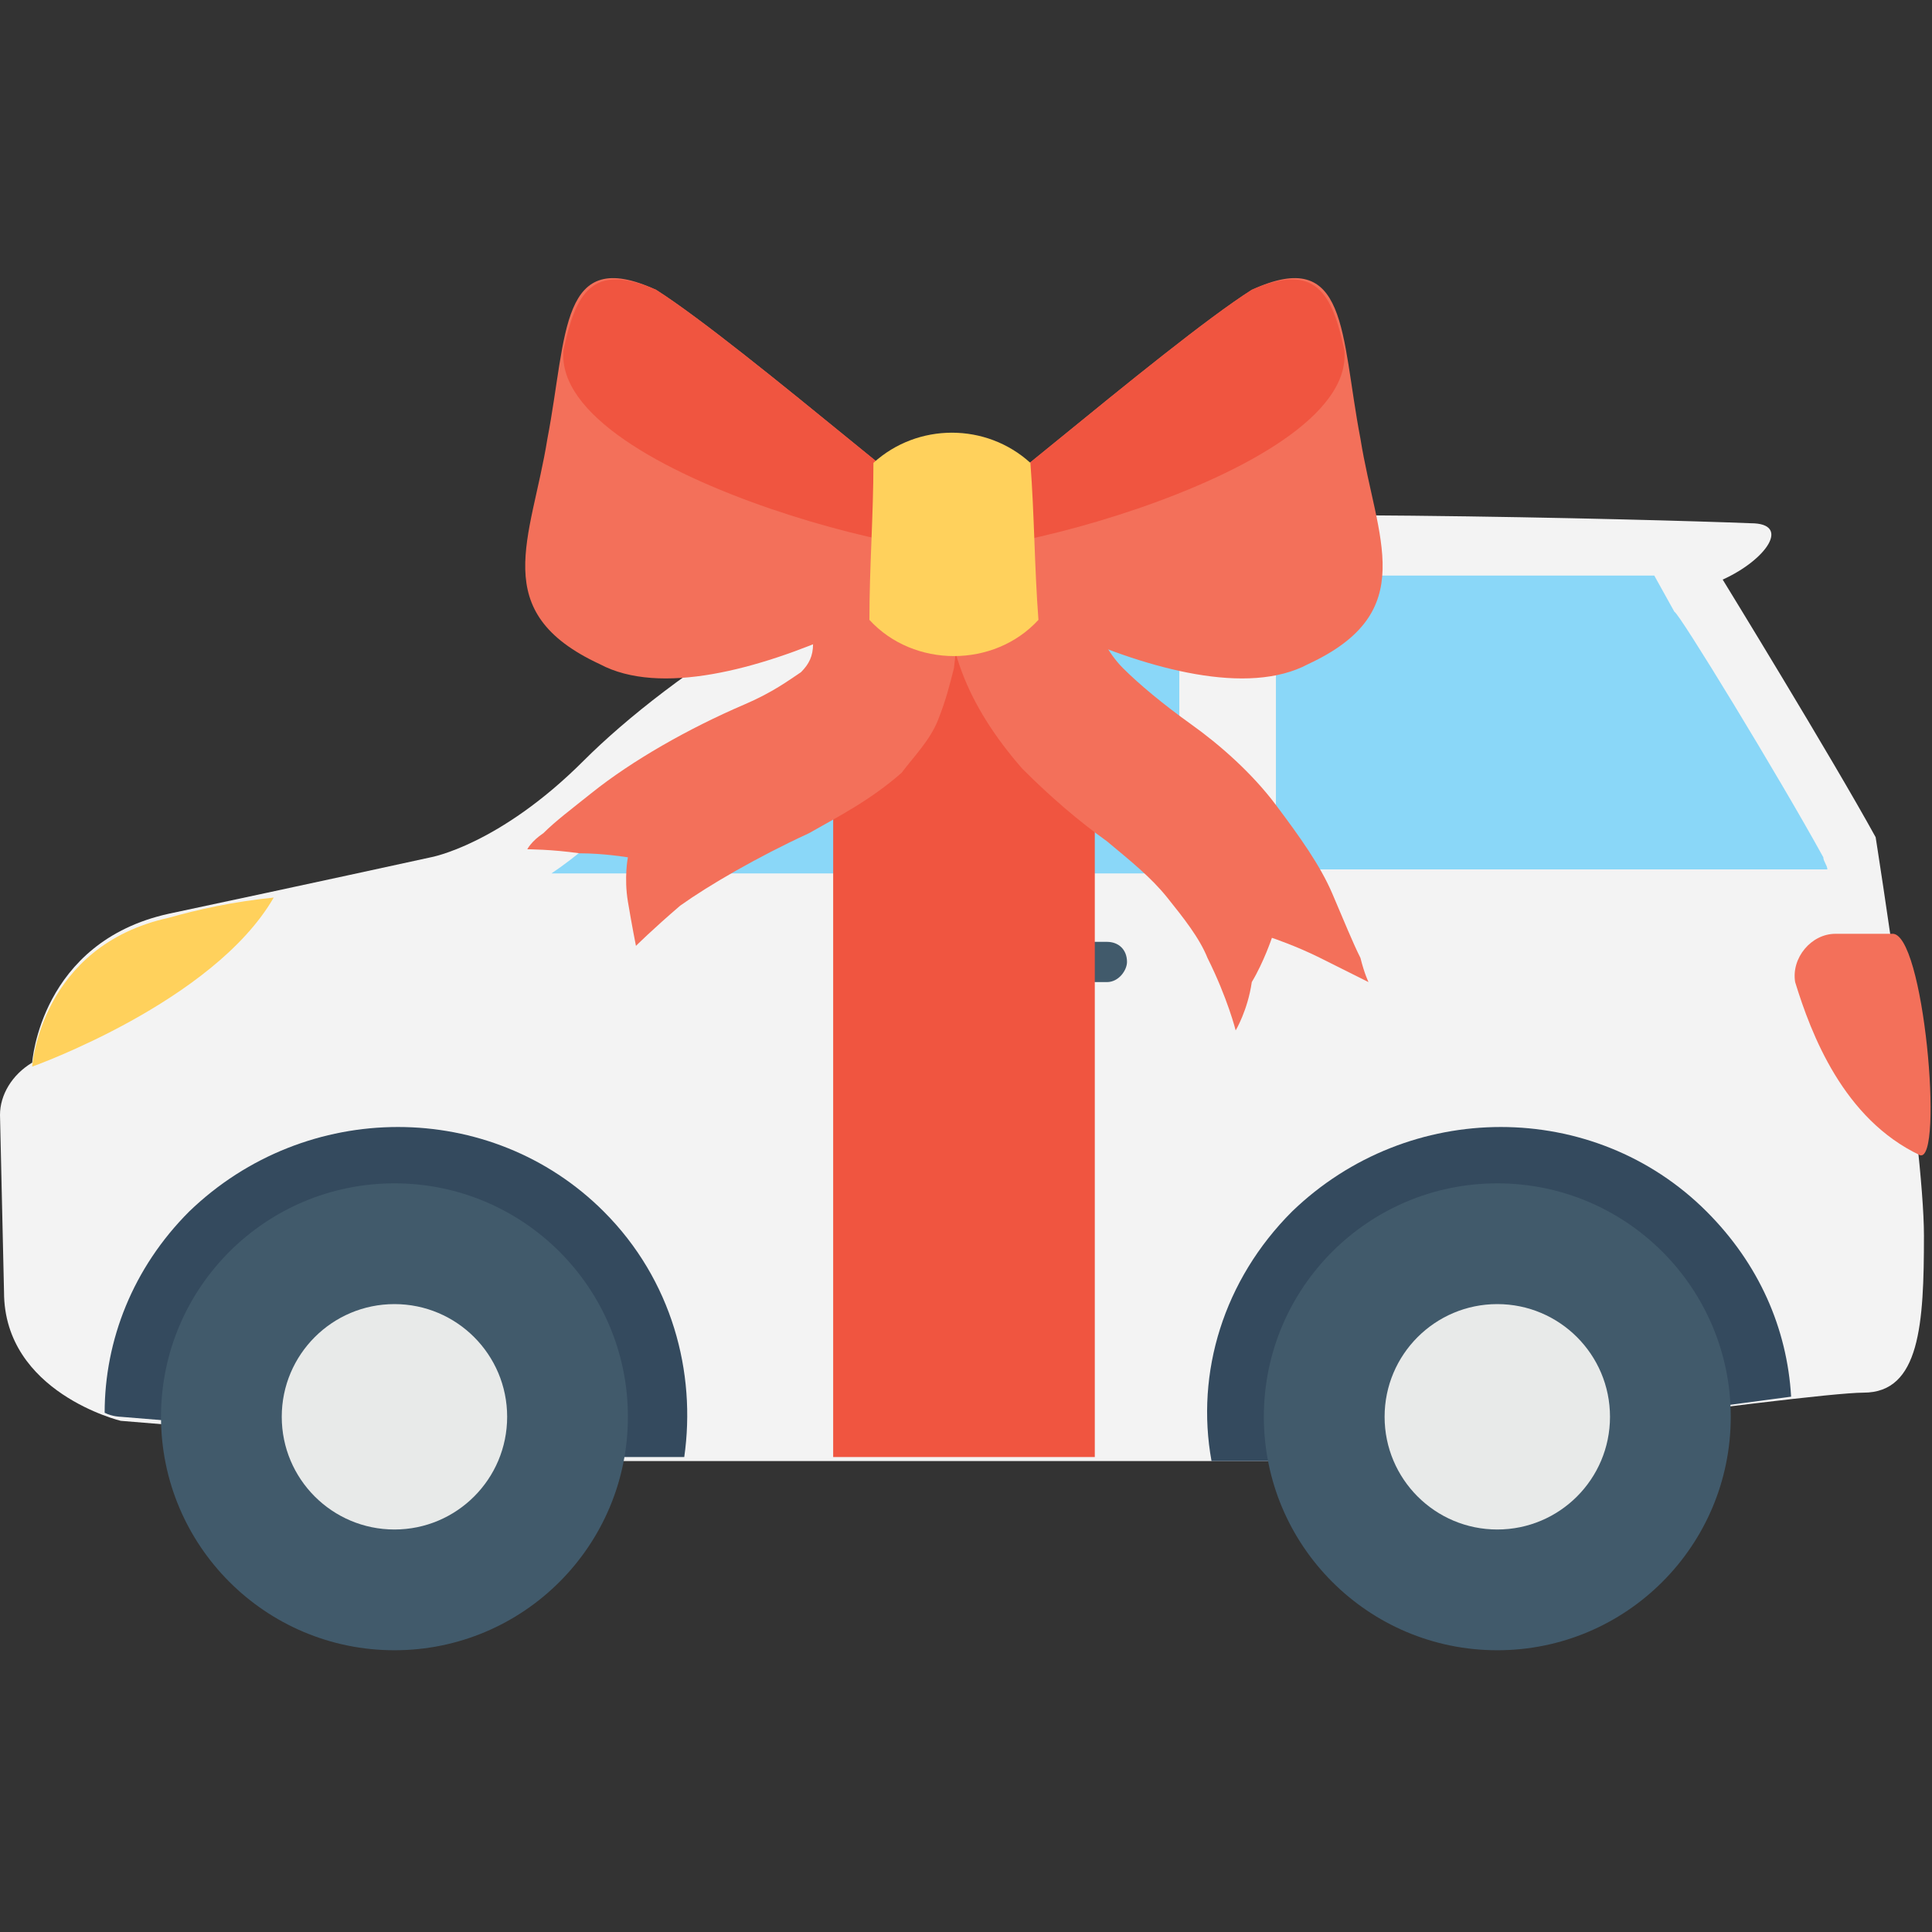 <?xml version="1.0" encoding="utf-8"?>
<!-- Generator: Adobe Illustrator 18.0.0, SVG Export Plug-In . SVG Version: 6.00 Build 0)  -->
<!DOCTYPE svg PUBLIC "-//W3C//DTD SVG 1.1//EN" "http://www.w3.org/Graphics/SVG/1.1/DTD/svg11.dtd">
<svg version="1.1" id="Layer_1" xmlns="http://www.w3.org/2000/svg" xmlns:xlink="http://www.w3.org/1999/xlink" x="0px" y="0px"
	 viewBox="0 0 48 48" enable-background="new 0 0 48 48" xml:space="preserve">
<rect x="0" y="0" width="48" height="48" fill="#333333" stroke="none"/>
<g>
	<g>
		<g>
			<g>
				<path fill="#F3F3F3" d="M32.8,36.3c0,0,12.1-1.7,13.5-1.7c1.4,0,1.5-1.7,1.5-3.9c0-2.3-1.2-9.9-1.2-9.9c-1.1-2-3.8-6.4-3.8-6.4
					c1.1-0.5,1.7-1.4,0.7-1.4c-2.5-0.1-14-0.4-17.8,0c-4.5,0.6-9.1,3.8-11.2,5.9c-2.1,2.1-3.8,2.4-3.8,2.4S7.5,22,4.2,22.7
					c-3.2,0.7-3.4,3.7-3.4,3.7l0,0C0.3,26.7,0,27.2,0,27.7l0.1,4.4c0,2.5,2.9,3.2,2.9,3.2l12.2,1H32.8z"/>
			</g>
			<path fill="#344A5E" d="M15,30.1c-2.8-2.8-7.4-2.8-10.3,0c-1.4,1.4-2.1,3.2-2.1,5C2.8,35.2,3,35.2,3,35.2l12.2,1H17
				C17.3,34.1,16.7,31.8,15,30.1z"/>
			<path fill="#8AD7F8" d="M45.4,21.6c0-0.1-0.1-0.2-0.1-0.3c-1.1-2-3.6-6.1-3.7-6.1l-0.5-0.9c-1.7,0-4,0-9.4,0v7.3H45.4z"/>
			<path fill="#8AD7F8" d="M29.3,21.6v-7.3c-1.8,0-2.8,0.1-3.3,0.2c-4,0.5-8.4,3.5-10.3,5.5c-0.7,0.7-1.4,1.3-2,1.7H29.3z"/>
			<path fill="#344A5E" d="M44.5,34.7c-0.1-1.7-0.8-3.3-2.1-4.6c-2.8-2.8-7.4-2.8-10.3,0c-1.7,1.7-2.4,4-2,6.2h2.8
				C32.8,36.3,40.7,35.2,44.5,34.7z"/>
			<g>
				<path fill="#FFD15C" d="M6.8,22.3c-1.5,2.6-6,4.2-6,4.2s0.2-3,3.4-3.7C4.9,22.6,5.8,22.4,6.8,22.3z"/>
			</g>
			<circle fill="#415A6B" cx="9.8" cy="35.2" r="5.8"/>
			<circle fill="#E8EAE9" cx="9.8" cy="35.2" r="2.8"/>
			<g>
				<g>
					<circle fill="#415A6B" cx="37.2" cy="35.2" r="5.8"/>
				</g>
			</g>
			<path fill="#415A6B" d="M27.5,24.4h-2.6c-0.3,0-0.5-0.2-0.5-0.5l0,0c0-0.3,0.2-0.5,0.5-0.5h2.6c0.3,0,0.5,0.2,0.5,0.5l0,0
				C28,24.1,27.8,24.4,27.5,24.4z"/>
			<g>
				<path fill="#F3705A" d="M47.7,28.7c0.6,0.2,0.1-5.6-0.7-5.5h-1.4c-0.6,0-1.1,0.6-1,1.2C45,25.7,45.8,27.8,47.7,28.7z"/>
			</g>
			<circle fill="#E8EAE9" cx="37.2" cy="35.2" r="2.8"/>
		</g>
		<path fill="#F05540" d="M25.8,13c-1.7,0.2-3.5,0.8-5.1,1.6v21.6h6.5V12.9C26.7,12.9,26.2,13,25.8,13z"/>
		<g>
			<g>
				<path fill="#F3705A" d="M30.7,25.6c0,0-0.2-0.8-0.7-1.8c-0.2-0.5-0.6-1-1-1.5c-0.4-0.5-0.9-0.9-1.5-1.4
					c-0.7-0.5-1.4-1.1-2.1-1.8c-0.7-0.8-1.2-1.6-1.5-2.4c-0.3-0.8-0.4-1.5-0.5-2c0-0.5,0-0.8,0-0.8l3.5,0c0,0,0,0.1,0,0.4
					c0,0.3,0.1,0.6,0.2,1c0.2,0.4,0.4,0.9,0.8,1.3c0.4,0.4,1,0.9,1.7,1.4c0.7,0.5,1.5,1.2,2.1,2c0.6,0.8,1.1,1.5,1.4,2.2
					c0.3,0.7,0.5,1.2,0.7,1.6c0.1,0.4,0.2,0.6,0.2,0.6s-0.6-0.3-1.2-0.6c-0.6-0.3-1.2-0.5-1.2-0.5s-0.2,0.6-0.5,1.1
					C31,25.1,30.7,25.6,30.7,25.6z"/>
			</g>
		</g>
		<g>
			<g>
				<path fill="#F3705A" d="M13.1,21.1c0,0,0.1-0.2,0.4-0.4c0.3-0.3,0.7-0.6,1.2-1c1-0.8,2.4-1.6,3.8-2.2c0.7-0.3,1.1-0.6,1.4-0.8
					c0.2-0.2,0.3-0.4,0.3-0.7c0.1-0.3,0.1-0.7,0.1-1c0-0.3,0-0.5,0-0.5l3.5-0.1c0,0,0,0.2,0,0.5c0,0.4,0,0.9-0.1,1.7
					c-0.1,0.4-0.2,0.8-0.4,1.3c-0.2,0.5-0.6,0.9-0.9,1.3c-0.8,0.7-1.6,1.1-2.3,1.5c-1.3,0.6-2.5,1.3-3.2,1.8c-0.7,0.6-1.1,1-1.1,1
					s-0.1-0.5-0.2-1.1c-0.1-0.6,0-1.1,0-1.1s-0.6-0.1-1.2-0.1C13.7,21.1,13.1,21.1,13.1,21.1z"/>
			</g>
		</g>
		<g>
			<g>
				<g>
					<g>
						<path fill="#F3705A" d="M24.5,13.5c0.2,0.3-6.6,4.6-9.6,3c-2.8-1.3-1.7-3.1-1.3-5.6c0.5-2.6,0.3-4.8,2.7-3.7
							C18.5,8.6,24.4,13.8,24.5,13.5z"/>
					</g>
					<g>
						<path fill="#F05540" d="M24.5,13.5c0,0.9-10.8-1.6-10.5-4.8c0.3-1.4,0.7-2.2,2.3-1.5C18.5,8.6,24.4,13.8,24.5,13.5z"/>
					</g>
				</g>
				<g>
					<g>
						<path fill="#F3705A" d="M22.9,13.5c-0.2,0.3,6.6,4.6,9.6,3c2.8-1.3,1.7-3.1,1.3-5.6c-0.5-2.6-0.3-4.8-2.7-3.7
							C28.9,8.6,23,13.8,22.9,13.5z"/>
					</g>
					<g>
						<path fill="#F05540" d="M22.9,13.5c0,0.9,10.8-1.6,10.5-4.8c-0.3-1.4-0.7-2.2-2.3-1.5C28.9,8.6,23,13.8,22.9,13.5z"/>
					</g>
				</g>
			</g>
			<g>
				<path fill="#FFD15C" d="M25.8,15.4c-1.1,1.2-3.1,1.2-4.2,0c0-1.3,0.1-2.6,0.1-3.9c1.1-1,2.8-1,3.9,0
					C25.7,12.8,25.7,14.1,25.8,15.4z"/>
			</g>
		</g>
	</g>
</g>
</svg>
